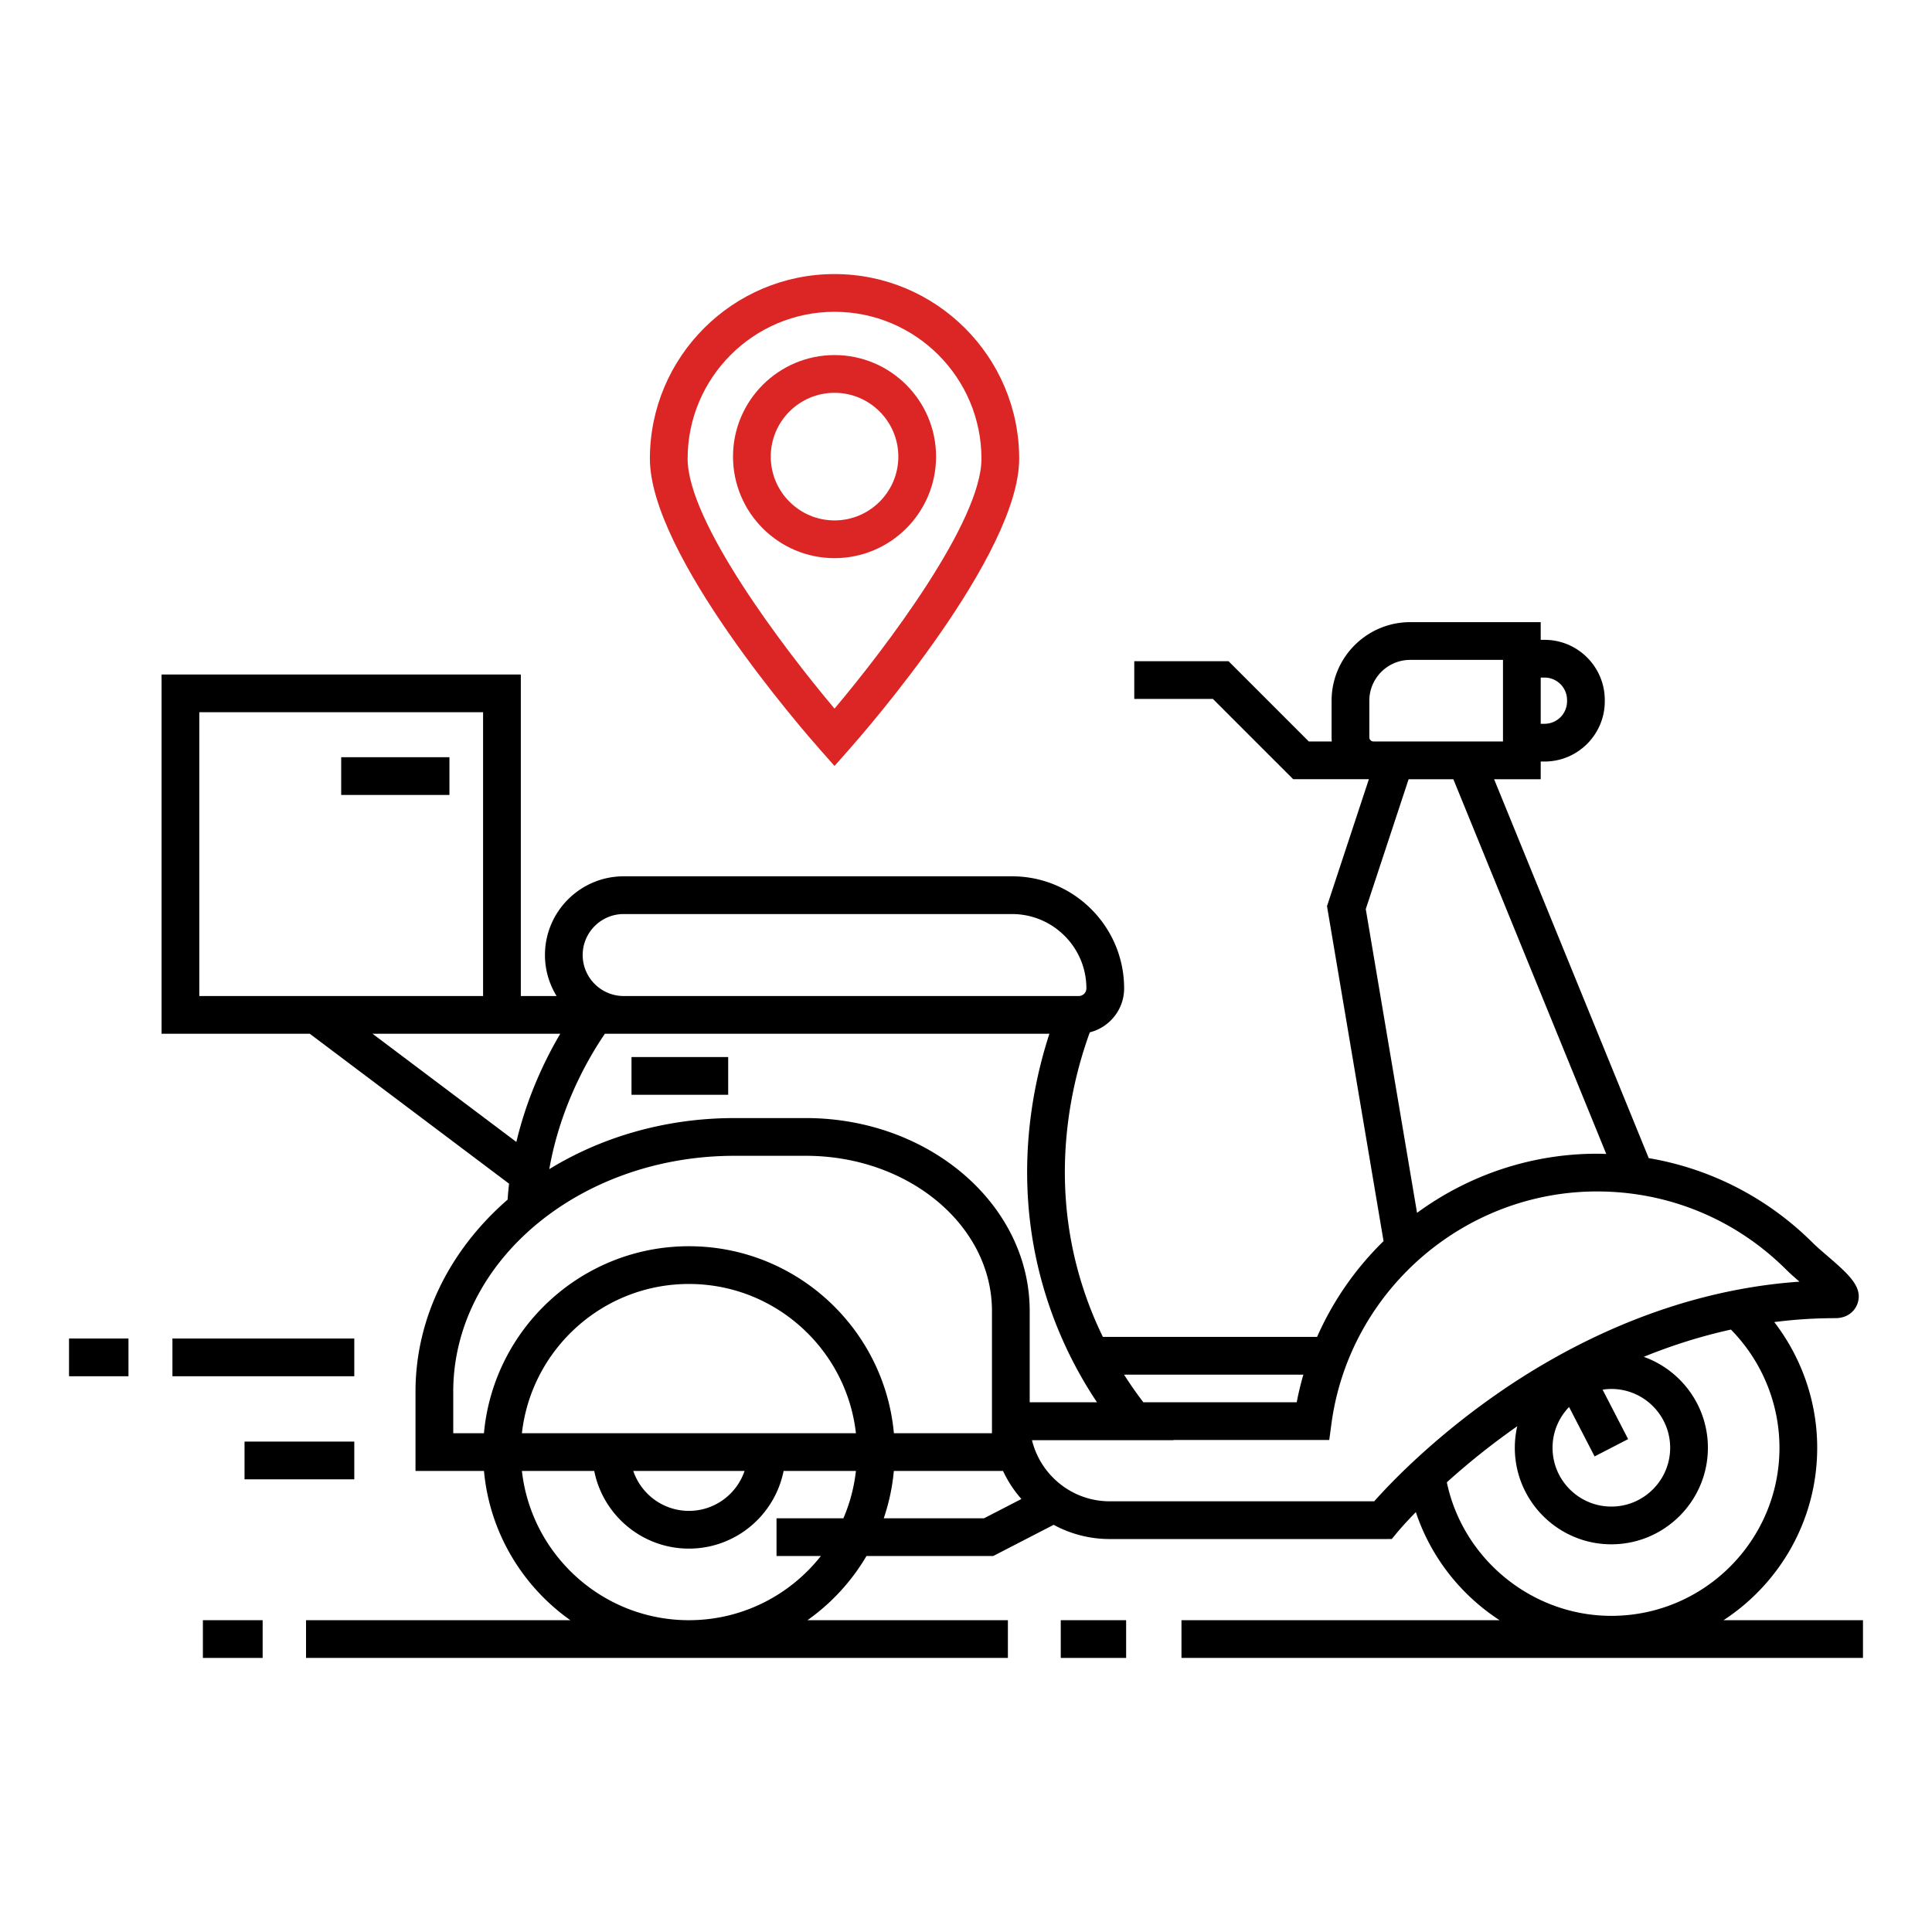 <svg xmlns="http://www.w3.org/2000/svg" viewBox="0 0 512 512"><g fill="#dc2626"><path d="M248.066 121.006c0-14.837-12.071-26.909-26.909-26.909-14.833 0-26.9 12.071-26.9 26.909s12.067 26.909 26.9 26.909c14.838 0 26.909-12.071 26.909-26.909zm-43.808 0c0-9.323 7.581-16.909 16.9-16.909 9.323 0 16.909 7.585 16.909 16.909s-7.585 16.909-16.909 16.909c-9.319 0-16.9-7.585-16.9-16.909z"/><path d="M224.901 198.757c4.625-5.225 45.194-51.777 45.194-77.198 0-26.979-21.954-48.929-48.938-48.929-26.979 0-48.929 21.949-48.929 48.929 0 25.42 40.56 71.973 45.185 77.197l3.743 4.229 3.745-4.228zm-42.672-77.197c0-21.465 17.463-38.929 38.929-38.929 21.47 0 38.938 17.463 38.938 38.929 0 16.635-25.371 50.145-38.938 66.228-13.565-16.08-38.929-49.581-38.929-66.228z"/></g><path d="M45.697 354.72h48.194v10H45.697zM18.292 354.72h15.754v10H18.292zM64.802 382.037H93.89v10H64.802zM167.354 280.128h25.623v10h-25.623z"/><path d="M42.816 178.75v95.207h39.283l52.807 39.729a89.133 89.133 0 0 0-.382 4.226c-15.082 13.107-24.412 31.097-24.412 50.925v20.981h18.149c1.49 16.317 10.193 30.571 22.887 39.552H81.103v10h186v-10h-53.118a54.965 54.965 0 0 0 15.638-17.01h33.589l16.022-8.269a30.979 30.979 0 0 0 14.846 3.77h72.388l2.363-.003 1.5-1.822c.086-.105 1.77-2.115 4.883-5.316 3.948 11.917 11.916 21.965 22.186 28.65h-84.297v10h180.605v-10h-36.953c14.928-9.742 24.822-26.58 24.822-45.695 0-12.11-4.076-23.822-11.379-33.311a126.591 126.591 0 0 1 16.104-1.037c4.191 0 5.579-2.857 5.904-3.733 1.668-4.487-2.292-7.902-8.286-13.071-1.349-1.164-2.624-2.262-3.362-3.004-12.035-12.045-27.188-19.814-43.627-22.601L395.953 206.5h12.352v-4.688h1.026c8.797 0 15.953-7.156 15.953-15.952v-.343c0-8.796-7.156-15.953-15.953-15.953h-1.026v-4.688h-34.588c-11.487 0-20.833 9.346-20.833 20.833v9.68c0 .375.02.744.056 1.109h-6.093l-21.27-21.271h-24.982v10h20.84l21.27 21.271h20.063l-11.099 33.635 14.987 88.778a81.3 81.3 0 0 0-17.617 25.385h-56.765a99.837 99.837 0 0 1-6.516-17.217c-7.377-26.731-1.742-50.34 3.053-63.5 5.217-1.314 9.094-6.032 9.094-11.65 0-16.375-13.322-29.697-29.697-29.697H165.28c-11.503 0-20.862 9.358-20.862 20.862 0 3.981 1.141 7.693 3.085 10.862h-9.48V178.75H42.816zm10 85.207V188.75h75.207v75.207H52.816zm67.296 104.879c0-34.482 33.443-62.537 74.55-62.537h18.891c27.199 0 49.327 18.448 49.327 41.124v32.394h-25.99c-2.532-27.745-25.925-49.552-54.315-49.552-28.395 0-51.792 21.807-54.324 49.552h-8.138v-10.981zm18.199 10.981c2.494-22.22 21.389-39.552 44.263-39.552 22.87 0 41.761 17.332 44.254 39.552h-88.517zm59.007 10c-2.09 6.144-7.903 10.581-14.744 10.581-6.845 0-12.661-4.438-14.752-10.581h29.496zm-14.754 39.552c-22.87 0-41.761-17.332-44.254-39.552h19.167c2.333 11.72 12.697 20.581 25.097 20.581 12.395 0 22.756-8.861 25.088-20.581h19.166a44.158 44.158 0 0 1-3.317 12.542h-17.723v10h11.755c-8.165 10.348-20.805 17.01-34.979 17.01zm78.221-27.01h-26.58a54.115 54.115 0 0 0 2.671-12.542h28.934a31.453 31.453 0 0 0 4.871 7.435l-9.896 5.107zm210.793-18.685c0 24.561-19.986 44.542-44.552 44.542-21.044 0-39.33-15.04-43.602-35.391a193.462 193.462 0 0 1 18.665-14.856 25.532 25.532 0 0 0-.648 5.703c0 14.107 11.477 25.585 25.585 25.585s25.585-11.478 25.585-25.585c0-11.097-7.102-20.563-16.998-24.099 7.23-2.935 14.945-5.429 23.1-7.218 8.203 8.325 12.865 19.6 12.865 31.319zm-55.757-10.809 6.763 13.1 8.885-4.587-6.762-13.1a15.558 15.558 0 0 1 2.319-.192c8.594 0 15.585 6.992 15.585 15.586s-6.991 15.585-15.585 15.585-15.585-6.991-15.585-15.585c0-4.196 1.674-8.002 4.38-10.807zm-6.489-193.301a5.96 5.96 0 0 1 5.953 5.953v.343a5.959 5.959 0 0 1-5.953 5.952h-1.026v-12.248h1.026zm-46.447 15.826v-9.68c0-5.974 4.859-10.833 10.833-10.833h24.588V196.5h-34.312a1.112 1.112 0 0 1-1.109-1.11zm-.942 45.524 11.354-34.41h11.858l40.522 99.302c-.812-.023-1.621-.06-2.437-.06-17.681 0-34.227 5.802-47.708 15.667l-13.589-80.499zm61.298 74.832c18.974 0 36.816 7.401 50.239 20.837.888.89 2.098 1.946 3.4 3.072-34.131 2.378-62.188 17.219-80.281 29.837-17.199 11.995-28.455 23.9-32.42 28.368H294.08c-9.956 0-18.329-6.912-20.596-16.2h37.539l-.04-.049 41.281-.002.584-4.331c4.738-35.079 35-61.532 70.393-61.532zm-77.835 48.551a80.652 80.652 0 0 0-1.762 7.313l-40.646.002a103.928 103.928 0 0 1-5.113-7.314h47.521zm-54.697 7.315-17.83.001v-24.19c0-28.189-26.614-51.124-59.327-51.124h-18.891c-18.298 0-35.242 5.029-49.095 13.538 2.897-16.515 10.255-29.319 14.733-35.877h117.805c-4.852 14.896-9.411 38.868-1.984 65.78 3.132 11.349 8.026 22.031 14.589 31.872zM165.28 242.233h102.929c10.861 0 19.697 8.836 19.697 19.697a2.03 2.03 0 0 1-2.027 2.027H165.28c-5.989 0-10.862-4.873-10.862-10.862s4.873-10.862 10.862-10.862zm-16.806 31.724c-4.069 6.908-8.801 16.757-11.631 28.672l-38.11-28.672h49.741z"/><path d="M90.419 200.669h28.684v10H90.419zM281.113 429.369h17.323v10h-17.323zM53.77 429.369h15.833v10H53.77z"/></svg>
